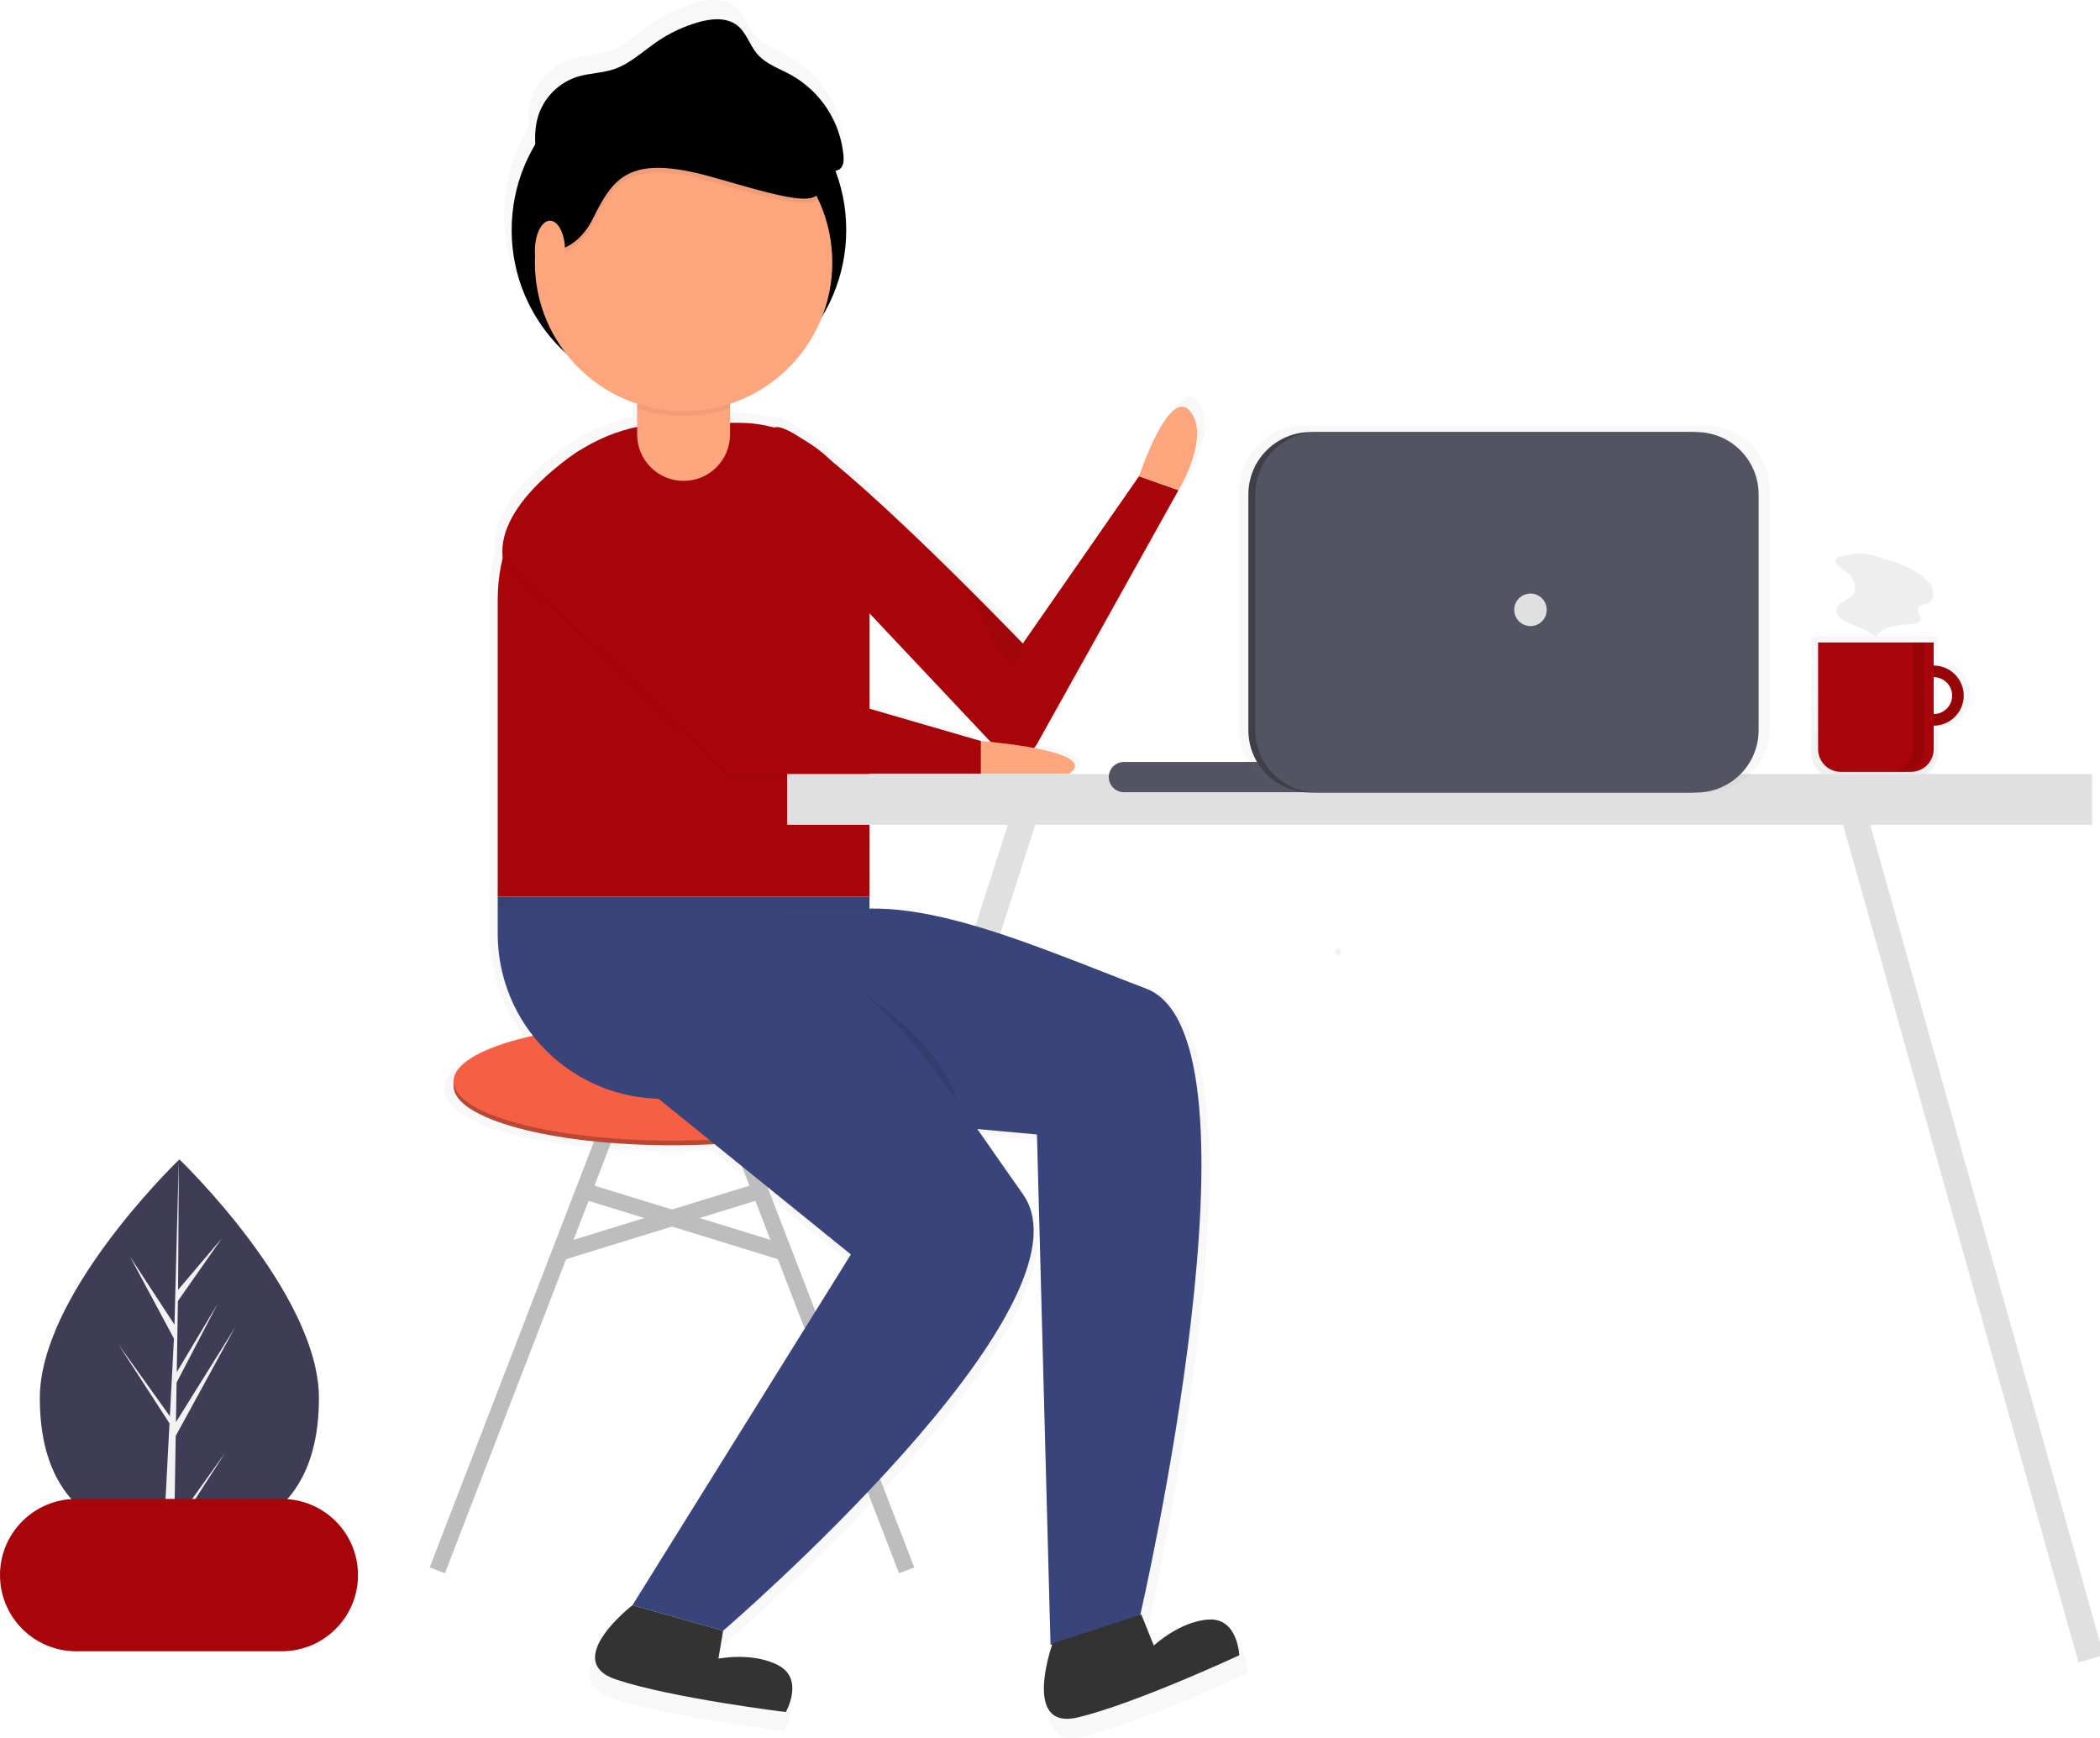 <svg width="644" height="533" viewBox="0 0 644 533" fill="none" xmlns="http://www.w3.org/2000/svg">
<g clip-path="url(#clip0)">
<path d="M97.811 428.767C97.811 460.993 78.648 472.247 55.011 472.247C54.461 472.247 53.913 472.241 53.369 472.226C52.274 472.202 51.188 472.155 50.117 472.077C28.783 470.57 12.208 458.736 12.208 428.767C12.208 397.754 51.843 358.619 54.832 355.713L54.838 355.71C54.951 355.597 55.011 355.541 55.011 355.541C55.011 355.541 97.811 396.538 97.811 428.767Z" fill="#3F3D56"/>
<path d="M53.449 467.316L69.105 445.448L53.41 469.716L53.369 472.226C52.274 472.202 51.188 472.155 50.117 472.077L51.804 439.836L51.792 439.586L51.822 439.539L51.98 436.493L36.246 412.163L52.027 434.209L52.066 434.855L53.342 410.495L39.873 385.355L53.506 406.215L54.832 355.713L54.838 355.541V355.71L54.618 395.535L68.025 379.746L54.562 398.964L54.208 420.776L66.728 399.845L54.154 423.988L53.958 436.113L72.133 406.976L53.889 440.345L53.449 467.316Z" fill="#F2F2F2"/>
<g opacity="0.7">
<path opacity="0.7" d="M594.239 202.884V195.123H555.423V231.019C555.423 233.026 556.22 234.95 557.64 236.37C559.059 237.789 560.985 238.586 562.992 238.586H586.67C588.677 238.586 590.602 237.789 592.022 236.37C593.441 234.95 594.239 233.026 594.239 231.019V223.063C596.915 223.063 599.482 222 601.375 220.108C603.267 218.216 604.331 215.65 604.331 212.974C604.331 210.298 603.267 207.732 601.375 205.839C599.482 203.947 596.915 202.884 594.239 202.884ZM594.239 219.183V206.765C595.886 206.765 597.465 207.419 598.63 208.583C599.795 209.748 600.449 211.327 600.449 212.974C600.449 214.621 599.795 216.2 598.63 217.364C597.465 218.529 595.886 219.183 594.239 219.183Z" fill="url(#paint0_linear)"/>
</g>
<path d="M592.99 204.099C591.167 204.099 589.386 204.639 587.87 205.652C586.355 206.664 585.174 208.103 584.477 209.786C583.779 211.469 583.597 213.321 583.952 215.108C584.308 216.895 585.185 218.537 586.474 219.825C587.763 221.114 589.405 221.991 591.192 222.347C592.979 222.702 594.832 222.52 596.516 221.822C598.2 221.125 599.639 219.944 600.651 218.429C601.664 216.914 602.204 215.133 602.204 213.311C602.204 210.868 601.233 208.525 599.505 206.797C597.777 205.07 595.433 204.099 592.99 204.099ZM592.99 218.98C591.868 218.98 590.772 218.648 589.839 218.025C588.907 217.402 588.18 216.517 587.751 215.481C587.322 214.445 587.209 213.305 587.428 212.205C587.647 211.106 588.187 210.095 588.98 209.303C589.773 208.51 590.783 207.97 591.883 207.751C592.983 207.532 594.123 207.645 595.16 208.074C596.196 208.503 597.081 209.229 597.704 210.162C598.328 211.094 598.66 212.19 598.66 213.311C598.66 214.815 598.063 216.257 596.999 217.32C595.936 218.383 594.494 218.98 592.99 218.98Z" fill="#A8050A"/>
<path opacity="0.1" d="M592.99 204.099C591.167 204.099 589.386 204.639 587.87 205.652C586.355 206.664 585.174 208.103 584.477 209.786C583.779 211.469 583.597 213.321 583.952 215.108C584.308 216.895 585.185 218.537 586.474 219.825C587.763 221.114 589.405 221.991 591.192 222.347C592.979 222.702 594.832 222.52 596.516 221.822C598.2 221.125 599.639 219.944 600.651 218.429C601.664 216.914 602.204 215.133 602.204 213.311C602.204 210.868 601.233 208.525 599.505 206.797C597.777 205.07 595.433 204.099 592.99 204.099ZM592.99 218.98C591.868 218.98 590.772 218.648 589.839 218.025C588.907 217.402 588.18 216.517 587.751 215.481C587.322 214.445 587.209 213.305 587.428 212.205C587.647 211.106 588.187 210.095 588.98 209.303C589.773 208.51 590.783 207.97 591.883 207.751C592.983 207.532 594.123 207.645 595.16 208.074C596.196 208.503 597.081 209.229 597.704 210.162C598.328 211.094 598.66 212.19 598.66 213.311C598.66 214.815 598.063 216.257 596.999 217.32C595.936 218.383 594.494 218.98 592.99 218.98Z" fill="black"/>
<path d="M557.549 197.013H592.99V229.751C592.99 231.593 592.258 233.359 590.955 234.662C589.652 235.965 587.885 236.696 586.043 236.696H564.497C562.654 236.696 560.887 235.965 559.584 234.662C558.281 233.359 557.549 231.593 557.549 229.751V197.013Z" fill="#A8050A"/>
<path opacity="0.1" d="M586.61 197.013V229.787C586.61 231.62 585.882 233.377 584.586 234.673C583.29 235.968 581.532 236.696 579.7 236.696H583.244C585.076 236.696 586.834 235.968 588.13 234.673C589.426 233.377 590.154 231.62 590.154 229.787V197.013H586.61Z" fill="black"/>
<path d="M564.543 170.597C564.24 170.607 563.943 170.683 563.672 170.82C563.402 170.957 563.165 171.152 562.978 171.391C562.513 172.234 563.356 173.184 564.124 173.763C565.545 174.832 567.042 175.883 568.007 177.376C568.972 178.869 569.276 180.952 568.22 182.383C566.842 184.251 563.555 184.653 563.237 186.952C563.032 188.428 564.309 189.688 565.602 190.429C568.795 192.257 572.91 192.745 575.222 195.605C576.179 193.639 578.318 192.502 580.451 192.017C582.584 191.531 584.799 191.568 586.962 191.238C587.315 191.231 587.662 191.142 587.974 190.976C588.286 190.811 588.554 190.574 588.758 190.286C589.363 189.059 587.64 187.588 588.234 186.357C588.687 185.42 590.016 185.493 590.987 185.117C592.568 184.506 593.22 182.473 592.771 180.839C592.322 179.205 591.055 177.928 589.723 176.881C586.131 174.06 581.813 172.4 577.445 171.207C575.414 170.652 573.029 169.781 570.919 169.697C568.882 169.616 566.559 170.252 564.543 170.597Z" fill="#EEEEEE"/>
<path d="M315.8 245.064L241.696 475.869" stroke="#E0E0E0" stroke-width="8" stroke-miterlimit="10"/>
<g opacity="0.7">
<path opacity="0.7" d="M373.214 501.864C364.099 502.392 355.979 510.026 355.979 510.026L352.052 500.288L351.732 500.392C353.65 491.997 392.678 318.94 353.609 304.021C323.587 292.557 291.744 278.37 266.795 278.903V238.021H301.772V236.564H329.463C334.771 232.773 327.058 230.167 318.438 228.538C318.789 228.136 319.098 227.699 319.361 227.235L363.711 147.685C363.711 147.685 373.913 130.929 367.355 122.915C360.796 114.901 351.323 143.314 351.323 143.314L314.889 195.767C314.889 195.767 278.116 157.449 254.724 138.393C252.128 135.821 249.199 133.608 246.015 131.813C241.745 128.924 238.513 127.428 236.919 128.015C236.903 128.021 236.89 128.031 236.873 128.037C233.328 127.056 229.667 126.558 225.989 126.558H223.074V120.58C229.603 118.424 235.576 114.855 240.568 110.126C245.559 105.398 249.445 99.627 251.95 93.225C256.061 86.418 258.571 78.766 259.292 70.848C260.013 62.929 258.925 54.95 256.111 47.514C256.546 47.462 256.965 47.317 257.338 47.089C258.658 46.239 258.789 44.382 258.661 42.818C258.183 37.569 256.432 32.515 253.562 28.094C250.691 23.673 246.786 20.018 242.186 17.444C238.494 15.426 234.265 14.035 231.543 10.827C229.204 8.071 228.221 4.216 225.39 1.967C222.027 -0.705 217.169 -0.246 213.042 0.947C208.45 2.275 204.099 4.328 200.154 7.027C195.69 10.084 191.661 14.01 186.522 15.702C182.871 16.904 178.911 16.88 175.236 18.01C172.416 18.903 169.844 20.444 167.727 22.509C165.609 24.574 164.004 27.106 163.04 29.902C162.105 32.906 161.751 36.06 161.997 39.197C159.762 42.931 158.004 46.931 156.762 51.102C156.488 51.25 156.211 51.396 155.939 51.549L156.738 51.19C153.95 60.595 153.858 70.594 156.47 80.049C159.083 89.505 164.296 98.038 171.517 104.68C177.223 112.107 185.031 117.646 193.926 120.58V127.811C187.58 129.18 181.525 131.659 176.042 135.134L176.034 135.125C176.034 135.125 175.569 135.412 174.773 135.948C174.693 136.001 174.613 136.055 174.534 136.109C169.142 139.768 151.073 153.137 151.684 167.583C151.66 168.138 151.663 168.696 151.693 169.255C150.707 173.429 150.207 177.704 150.205 181.994V286.832C150.191 298.416 154.085 309.666 161.257 318.764C146.051 322.172 136.36 327.325 136.36 333.093C136.436 333.576 136.436 334.067 136.36 334.55C136.36 344.81 167.027 353.127 204.857 353.127C209.431 353.127 213.898 353.005 218.221 352.773L260.966 387.368L192.469 497.374C192.469 497.374 169.879 514.859 187.368 520.687C204.856 526.515 240.562 530.886 240.562 530.886C240.562 530.886 246.392 520.687 238.376 516.316C230.361 511.944 219.43 514.13 219.43 514.13L220.888 505.388C220.888 505.388 339.664 403.395 314.889 368.426C310.149 361.736 305.409 354.833 300.628 348.038L319.326 349.742L323.581 509.85L324.113 509.677C323.045 512.822 315.491 536.561 332.236 532.544C350.161 528.243 382.777 513.074 382.777 513.074C382.777 513.074 382.33 501.335 373.214 501.864ZM301.772 226.365L266.795 216.212V186.296L304.811 226.642C302.942 226.455 301.772 226.365 301.772 226.365Z" fill="url(#paint1_linear)"/>
</g>
<path d="M208.208 121.825C236.541 121.825 259.51 98.862 259.51 70.535C259.51 42.209 236.541 19.245 208.208 19.245C179.874 19.245 156.906 42.209 156.906 70.535C156.906 98.862 179.874 121.825 208.208 121.825Z" fill="black"/>
<path d="M266.635 188.075L305.786 229.626C306.611 230.501 307.63 231.169 308.761 231.577C309.892 231.984 311.103 232.119 312.297 231.971C313.49 231.823 314.631 231.396 315.628 230.724C316.625 230.053 317.45 229.155 318.035 228.105L361.402 150.32L349.288 146.046L313.662 197.336C313.662 197.336 246.779 127.641 237.421 131.086C228.064 134.532 266.635 188.075 266.635 188.075Z" fill="#A8050A"/>
<path d="M191.819 331.972L134.104 481.568" stroke="#BDBDBD" stroke-width="5" stroke-miterlimit="10"/>
<path d="M220.321 331.972L278.036 481.568" stroke="#BDBDBD" stroke-width="5" stroke-miterlimit="10"/>
<path d="M206.07 351.206C243.061 351.206 273.048 343.073 273.048 333.041C273.048 323.008 243.061 314.875 206.07 314.875C169.079 314.875 139.092 323.008 139.092 333.041C139.092 343.073 169.079 351.206 206.07 351.206Z" fill="#B84733"/>
<path d="M206.07 349.781C243.061 349.781 273.048 341.648 273.048 331.616C273.048 321.584 243.061 313.451 206.07 313.451C169.079 313.451 139.092 321.584 139.092 331.616C139.092 341.648 169.079 349.781 206.07 349.781Z" fill="#F55F44"/>
<path d="M177.887 364.839L241.081 384.308" stroke="#BDBDBD" stroke-width="5" stroke-miterlimit="10"/>
<path d="M234.253 364.839L171.059 384.308" stroke="#BDBDBD" stroke-width="5" stroke-miterlimit="10"/>
<path d="M206.85 129.661H226.733C237.316 129.661 247.465 133.864 254.948 141.345C262.431 148.827 266.635 158.973 266.635 169.554V274.983H152.63V183.868C152.63 169.492 158.343 155.704 168.511 145.538C178.679 135.372 192.47 129.661 206.85 129.661Z" fill="#A8050A"/>
<path d="M152.63 274.983H266.635V336.959H203.22C189.803 336.959 176.935 331.63 167.448 322.145C157.96 312.66 152.63 299.795 152.63 286.381V274.983Z" fill="#39447A"/>
<path opacity="0.05" d="M154.17 172.431L223.883 238.653H300.836V228.68L234.571 209.446L177.887 139.463C177.887 139.463 152.147 155.362 154.17 172.431Z" fill="black"/>
<path d="M154.17 171.006L223.883 237.228H300.836V227.255L234.571 208.021L177.887 138.039C177.887 138.039 152.147 153.938 154.17 171.006Z" fill="#A8050A"/>
<path d="M300.836 227.255C300.836 227.255 337.888 230.104 327.913 237.228H300.836V227.255Z" fill="#FDA57D"/>
<path d="M349.288 146.046C349.288 146.046 358.551 118.264 364.964 126.099C371.377 133.935 361.401 150.32 361.401 150.32L349.288 146.046Z" fill="#FDA57D"/>
<path opacity="0.05" d="M152.63 274.983V278.308L266.635 278.545V274.983H152.63Z" fill="black"/>
<path d="M241.313 340.908L318.001 347.895L322.161 504.453L349.616 495.517C349.616 495.517 390.676 318.14 351.523 303.189C312.369 288.237 270.046 268.549 244.777 284.594C219.508 300.639 241.313 340.908 241.313 340.908Z" fill="#39447A"/>
<path opacity="0.1" d="M245.972 292.792C245.972 292.792 288.011 314.163 293.711 338.383L245.972 292.792Z" fill="black"/>
<path d="M201.083 336.246L260.935 384.687L193.957 492.253L221.746 500.089C221.746 500.089 337.888 400.359 313.662 366.165C289.436 331.972 265.21 292.08 235.284 291.367C205.358 290.655 201.083 336.246 201.083 336.246Z" fill="#39447A"/>
<path opacity="0.05" d="M295.136 178.814L310.099 204.459L313.662 197.336L295.136 178.814Z" fill="black"/>
<path d="M193.957 492.253C193.957 492.253 171.869 509.35 188.969 515.049C206.07 520.748 240.984 525.022 240.984 525.022C240.984 525.022 246.684 515.049 238.846 510.775C231.009 506.501 220.321 508.638 220.321 508.638L221.746 500.089L193.957 492.253Z" fill="#333333"/>
<path d="M322.798 503.947C322.798 503.947 313.096 530.848 330.624 526.643C348.152 522.438 380.045 507.605 380.045 507.605C380.045 507.605 379.607 496.127 370.694 496.643C361.781 497.16 353.84 504.625 353.84 504.625L350.001 495.103L322.798 503.947Z" fill="#333333"/>
<path d="M209.633 104.729H209.633C201.762 104.729 195.382 111.107 195.382 118.976V133.223C195.382 141.092 201.762 147.47 209.633 147.47H209.633C217.503 147.47 223.883 141.092 223.883 133.223V118.976C223.883 111.107 217.503 104.729 209.633 104.729Z" fill="#FDA57D"/>
<path opacity="0.05" d="M209.633 106.153C205.853 106.153 202.229 107.654 199.556 110.326C196.884 112.998 195.382 116.622 195.382 120.401V125.241C204.639 128.285 214.627 128.285 223.883 125.241V120.401C223.883 116.622 222.382 112.998 219.709 110.326C217.037 107.654 213.412 106.153 209.633 106.153Z" fill="black"/>
<path d="M209.633 126.1C234.818 126.1 255.235 105.688 255.235 80.508C255.235 55.329 234.818 34.917 209.633 34.917C184.447 34.917 164.031 55.329 164.031 80.508C164.031 105.688 184.447 126.1 209.633 126.1Z" fill="#FDA57D"/>
<path opacity="0.05" d="M164.031 78.44C164.031 78.44 175.431 81.377 181.844 68.423C188.257 55.468 193.245 48.403 219.608 56.057C245.972 63.712 251.275 64.646 252.542 57.407C253.408 52.461 244.034 40.447 238.01 33.334C235.071 29.864 230.276 27.794 225.15 27.794H195.382L177.569 36.037L164.031 47.814L161.181 63.712L164.031 78.44Z" fill="black"/>
<path d="M164.031 77.015C164.031 77.015 175.431 79.952 181.844 66.998C188.257 54.044 193.245 46.978 219.608 54.633C245.972 62.287 251.275 63.221 252.542 55.983C253.408 51.036 244.034 39.022 238.01 31.909C235.071 28.439 230.276 26.369 225.15 26.369H195.382L177.569 34.612L164.031 46.389L161.181 62.287L164.031 77.015Z" fill="black"/>
<path d="M168.662 86.207C171.22 86.207 173.294 82.061 173.294 76.947C173.294 71.832 171.22 67.686 168.662 67.686C166.104 67.686 164.031 71.832 164.031 76.947C164.031 82.061 166.104 86.207 168.662 86.207Z" fill="#FDA57D"/>
<path d="M165.352 53.117C164.295 47.154 163.257 40.892 165.181 35.149C166.123 32.415 167.693 29.94 169.764 27.92C171.834 25.901 174.349 24.395 177.107 23.521C180.7 22.417 184.572 22.44 188.142 21.265C193.167 19.61 197.107 15.771 201.471 12.782C205.329 10.142 209.583 8.135 214.074 6.836C218.109 5.671 222.859 5.221 226.148 7.834C228.916 10.033 229.877 13.803 232.164 16.498C234.827 19.634 238.961 20.994 242.571 22.968C247.07 25.485 250.888 29.059 253.695 33.382C256.502 37.705 258.213 42.646 258.681 47.779C258.806 49.308 258.678 51.125 257.388 51.955C256.586 52.363 255.683 52.528 254.789 52.429C236.564 52.169 218.316 51.907 200.166 50.235C194.523 49.715 188.87 49.058 183.207 49.272C174.444 49.614 165.887 52.028 158.237 56.316" fill="black"/>
<path d="M86.431 459.664H23.36C10.459 459.664 0 470.12 0 483.018V483.018C0 495.916 10.459 506.372 23.36 506.372H86.431C99.332 506.372 109.79 495.916 109.79 483.018C109.79 470.12 99.332 459.664 86.431 459.664Z" fill="#A8050A"/>
<path d="M410.328 292.911C410.606 292.901 410.868 292.785 411.061 292.585C411.253 292.386 411.361 292.12 411.361 291.842C411.361 291.565 411.253 291.299 411.061 291.1C410.868 290.9 410.606 290.783 410.328 290.774C410.051 290.783 409.789 290.9 409.596 291.1C409.404 291.299 409.296 291.565 409.296 291.842C409.296 292.12 409.404 292.386 409.596 292.585C409.789 292.785 410.051 292.901 410.328 292.911Z" fill="url(#paint2_linear)"/>
<path d="M567.153 245.064L641.256 508.703" stroke="#E0E0E0" stroke-width="8" stroke-miterlimit="10"/>
<path d="M641.557 237.343H241.396V252.933H641.557V237.343Z" fill="#E0E0E0"/>
<path d="M400.947 233.666H344.657C342.099 233.666 340.026 235.739 340.026 238.297V238.297C340.026 240.854 342.099 242.927 344.657 242.927H400.947C403.505 242.927 405.578 240.854 405.578 238.297C405.578 235.739 403.505 233.666 400.947 233.666Z" fill="#535461"/>
<g opacity="0.7">
<path opacity="0.7" d="M522.747 130.417H400.035C388.93 130.417 379.927 139.417 379.927 150.52V222.94C379.927 234.042 388.93 243.042 400.035 243.042H522.747C533.852 243.042 542.854 234.042 542.854 222.94V150.52C542.854 139.417 533.852 130.417 522.747 130.417Z" fill="url(#paint3_linear)"/>
</g>
<path d="M518.051 132.495H401.953C391.393 132.495 382.832 141.054 382.832 151.611V223.926C382.832 234.484 391.393 243.042 401.953 243.042H518.051C528.612 243.042 537.172 234.484 537.172 223.926V151.611C537.172 141.054 528.612 132.495 518.051 132.495Z" fill="#3E3F49"/>
<path d="M520.189 132.495H404.09C393.53 132.495 384.97 141.054 384.97 151.611V223.926C384.97 234.484 393.53 243.042 404.09 243.042H520.189C530.749 243.042 539.31 234.484 539.31 223.926V151.611C539.31 141.054 530.749 132.495 520.189 132.495Z" fill="#535461"/>
<path d="M469.35 191.993C472.104 191.993 474.337 189.76 474.337 187.006C474.337 184.252 472.104 182.02 469.35 182.02C466.595 182.02 464.362 184.252 464.362 187.006C464.362 189.76 466.595 191.993 469.35 191.993Z" fill="#E0E0E0"/>
</g>
<defs>
<linearGradient id="paint0_linear" x1="579.877" y1="238.586" x2="579.877" y2="195.123" gradientUnits="userSpaceOnUse">
<stop stop-color="#808080" stop-opacity="0.25"/>
<stop offset="0.535" stop-color="#808080" stop-opacity="0.12"/>
<stop offset="1" stop-color="#808080" stop-opacity="0.1"/>
</linearGradient>
<linearGradient id="paint1_linear" x1="126818" y1="439249" x2="126818" y2="40450.7" gradientUnits="userSpaceOnUse">
<stop stop-color="#808080" stop-opacity="0.25"/>
<stop offset="0.535" stop-color="#808080" stop-opacity="0.12"/>
<stop offset="1" stop-color="#808080" stop-opacity="0.1"/>
</linearGradient>
<linearGradient id="paint2_linear" x1="1907.69" y1="1331.69" x2="1907.69" y2="1325.28" gradientUnits="userSpaceOnUse">
<stop stop-color="#808080" stop-opacity="0.25"/>
<stop offset="0.535" stop-color="#808080" stop-opacity="0.12"/>
<stop offset="1" stop-color="#808080" stop-opacity="0.1"/>
</linearGradient>
<linearGradient id="paint3_linear" x1="105881" y1="38555.7" x2="105881" y2="20749.5" gradientUnits="userSpaceOnUse">
<stop stop-color="#808080" stop-opacity="0.25"/>
<stop offset="0.535" stop-color="#808080" stop-opacity="0.12"/>
<stop offset="1" stop-color="#808080" stop-opacity="0.1"/>
</linearGradient>
<clipPath id="clip0">
<rect width="644" height="533" fill="white"/>
</clipPath>
</defs>
</svg>
